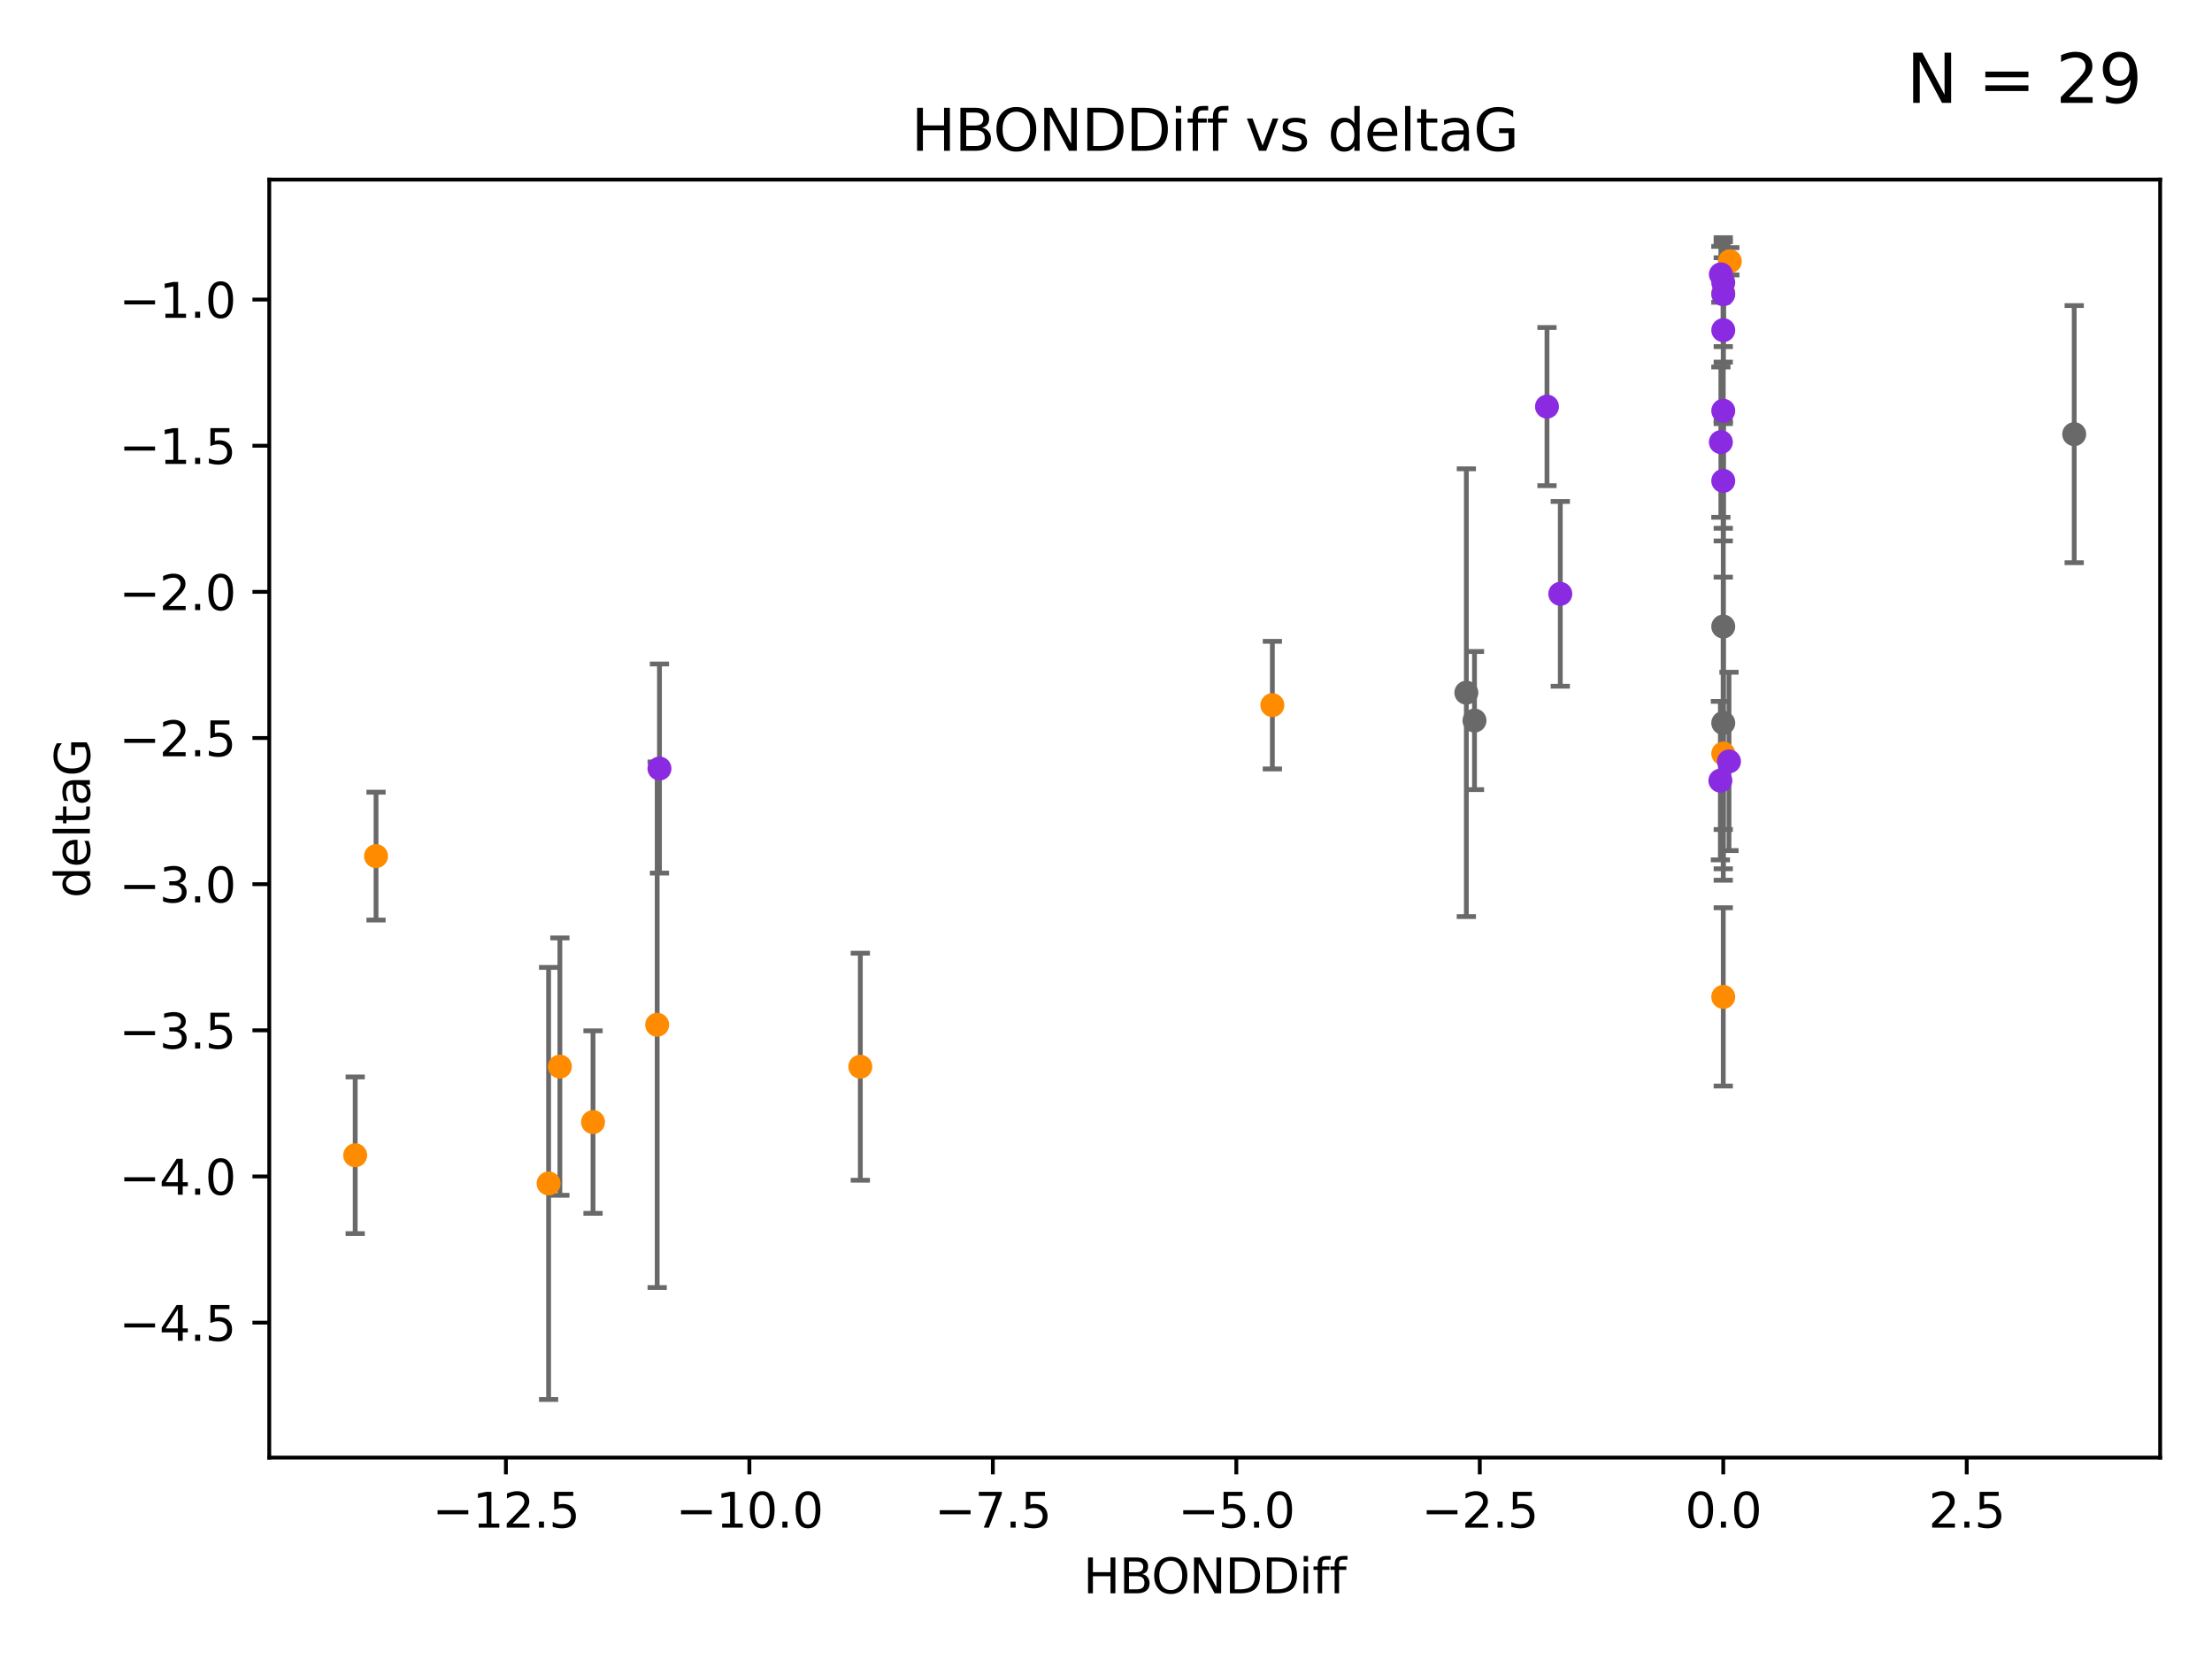 <?xml version="1.0" encoding="utf-8" standalone="no"?>
<!DOCTYPE svg PUBLIC "-//W3C//DTD SVG 1.1//EN"
  "http://www.w3.org/Graphics/SVG/1.1/DTD/svg11.dtd">
<svg xmlns:xlink="http://www.w3.org/1999/xlink" width="460.8pt" height="345.6pt" viewBox="0 0 460.8 345.6" xmlns="http://www.w3.org/2000/svg" version="1.1">
 <defs>
  <style type="text/css">*{stroke-linejoin: round; stroke-linecap: butt}</style>
 </defs>
 <g id="figure_1">
  <g id="patch_1">
   <path d="M 0 345.6 
L 460.8 345.6 
L 460.8 0 
L 0 0 
z
" style="fill: #ffffff"/>
  </g>
  <g id="axes_1">
   <g id="patch_2">
    <path d="M 56.09 303.64 
L 450 303.64 
L 450 37.411 
L 56.09 37.411 
z
" style="fill: #ffffff"/>
   </g>
   <g id="PathCollection_1">
    <defs>
     <path id="mc22280af8d" d="M 0 1.118 
C 0.297 1.118 0.581 1 0.791 0.791 
C 1 0.581 1.118 0.297 1.118 0 
C 1.118 -0.297 1 -0.581 0.791 -0.791 
C 0.581 -1 0.297 -1.118 0 -1.118 
C -0.297 -1.118 -0.581 -1 -0.791 -0.791 
C -1 -0.581 -1.118 -0.297 -1.118 0 
C -1.118 0.297 -1 0.581 -0.791 0.791 
C -0.581 1 -0.297 1.118 0 1.118 
z
" style="stroke: #696969"/>
    </defs>
    <g clip-path="url(#p2574f830e5)">
     <use xlink:href="#mc22280af8d" x="307.165" y="150.107" style="fill: #696969; stroke: #696969"/>
     <use xlink:href="#mc22280af8d" x="305.467" y="144.297" style="fill: #696969; stroke: #696969"/>
     <use xlink:href="#mc22280af8d" x="432.095" y="90.441" style="fill: #696969; stroke: #696969"/>
     <use xlink:href="#mc22280af8d" x="358.986" y="150.608" style="fill: #696969; stroke: #696969"/>
     <use xlink:href="#mc22280af8d" x="358.986" y="130.52" style="fill: #696969; stroke: #696969"/>
    </g>
   </g>
   <g id="PathCollection_2">
    <defs>
     <path id="m7cd19d2a3b" d="M 0 1.118 
C 0.297 1.118 0.581 1 0.791 0.791 
C 1 0.581 1.118 0.297 1.118 0 
C 1.118 -0.297 1 -0.581 0.791 -0.791 
C 0.581 -1 0.297 -1.118 0 -1.118 
C -0.297 -1.118 -0.581 -1 -0.791 -0.791 
C -1 -0.581 -1.118 -0.297 -1.118 0 
C -1.118 0.297 -1 0.581 -0.791 0.791 
C -0.581 1 -0.297 1.118 0 1.118 
z
" style="stroke: #ff8c00"/>
    </defs>
    <g clip-path="url(#p2574f830e5)">
     <use xlink:href="#m7cd19d2a3b" x="116.632" y="222.193" style="fill: #ff8c00; stroke: #ff8c00"/>
     <use xlink:href="#m7cd19d2a3b" x="114.284" y="246.535" style="fill: #ff8c00; stroke: #ff8c00"/>
     <use xlink:href="#m7cd19d2a3b" x="123.538" y="233.751" style="fill: #ff8c00; stroke: #ff8c00"/>
     <use xlink:href="#m7cd19d2a3b" x="179.221" y="222.216" style="fill: #ff8c00; stroke: #ff8c00"/>
     <use xlink:href="#m7cd19d2a3b" x="73.995" y="240.664" style="fill: #ff8c00; stroke: #ff8c00"/>
     <use xlink:href="#m7cd19d2a3b" x="78.335" y="178.348" style="fill: #ff8c00; stroke: #ff8c00"/>
     <use xlink:href="#m7cd19d2a3b" x="265.058" y="146.893" style="fill: #ff8c00; stroke: #ff8c00"/>
     <use xlink:href="#m7cd19d2a3b" x="136.903" y="213.477" style="fill: #ff8c00; stroke: #ff8c00"/>
     <use xlink:href="#m7cd19d2a3b" x="358.986" y="156.979" style="fill: #ff8c00; stroke: #ff8c00"/>
     <use xlink:href="#m7cd19d2a3b" x="358.986" y="61.006" style="fill: #ff8c00; stroke: #ff8c00"/>
     <use xlink:href="#m7cd19d2a3b" x="360.356" y="54.433" style="fill: #ff8c00; stroke: #ff8c00"/>
     <use xlink:href="#m7cd19d2a3b" x="358.986" y="207.671" style="fill: #ff8c00; stroke: #ff8c00"/>
    </g>
   </g>
   <g id="PathCollection_3">
    <defs>
     <path id="m4958a8f454" d="M 0 1.118 
C 0.297 1.118 0.581 1 0.791 0.791 
C 1 0.581 1.118 0.297 1.118 0 
C 1.118 -0.297 1 -0.581 0.791 -0.791 
C 0.581 -1 0.297 -1.118 0 -1.118 
C -0.297 -1.118 -0.581 -1 -0.791 -0.791 
C -1 -0.581 -1.118 -0.297 -1.118 0 
C -1.118 0.297 -1 0.581 -0.791 0.791 
C -0.581 1 -0.297 1.118 0 1.118 
z
" style="stroke: #8a2be2"/>
    </defs>
    <g clip-path="url(#p2574f830e5)">
     <use xlink:href="#m4958a8f454" x="358.986" y="100.17" style="fill: #8a2be2; stroke: #8a2be2"/>
     <use xlink:href="#m4958a8f454" x="137.378" y="160.099" style="fill: #8a2be2; stroke: #8a2be2"/>
     <use xlink:href="#m4958a8f454" x="358.489" y="92.104" style="fill: #8a2be2; stroke: #8a2be2"/>
     <use xlink:href="#m4958a8f454" x="358.986" y="61.291" style="fill: #8a2be2; stroke: #8a2be2"/>
     <use xlink:href="#m4958a8f454" x="322.266" y="84.704" style="fill: #8a2be2; stroke: #8a2be2"/>
     <use xlink:href="#m4958a8f454" x="360.179" y="158.616" style="fill: #8a2be2; stroke: #8a2be2"/>
     <use xlink:href="#m4958a8f454" x="358.986" y="68.773" style="fill: #8a2be2; stroke: #8a2be2"/>
     <use xlink:href="#m4958a8f454" x="358.487" y="57.152" style="fill: #8a2be2; stroke: #8a2be2"/>
     <use xlink:href="#m4958a8f454" x="358.986" y="58.864" style="fill: #8a2be2; stroke: #8a2be2"/>
     <use xlink:href="#m4958a8f454" x="325.037" y="123.708" style="fill: #8a2be2; stroke: #8a2be2"/>
     <use xlink:href="#m4958a8f454" x="358.986" y="85.568" style="fill: #8a2be2; stroke: #8a2be2"/>
     <use xlink:href="#m4958a8f454" x="358.388" y="162.621" style="fill: #8a2be2; stroke: #8a2be2"/>
    </g>
   </g>
   <g id="matplotlib.axis_1">
    <g id="xtick_1">
     <g id="line2d_1">
      <defs>
       <path id="m82dc742a07" d="M 0 0 
L 0 3.5 
" style="stroke: #000000; stroke-width: 0.8"/>
      </defs>
      <g>
       <use xlink:href="#m82dc742a07" x="105.39" y="303.64" style="stroke: #000000; stroke-width: 0.8"/>
      </g>
     </g>
     <g id="text_1">
      <!-- −12.5 -->
      <g transform="translate(90.068 318.238)scale(0.1 -0.1)">
       <defs>
        <path id="DejaVuSans-2212" d="M 678 2272 
L 4684 2272 
L 4684 1741 
L 678 1741 
L 678 2272 
z
" transform="scale(0.016)"/>
        <path id="DejaVuSans-31" d="M 794 531 
L 1825 531 
L 1825 4091 
L 703 3866 
L 703 4441 
L 1819 4666 
L 2450 4666 
L 2450 531 
L 3481 531 
L 3481 0 
L 794 0 
L 794 531 
z
" transform="scale(0.016)"/>
        <path id="DejaVuSans-32" d="M 1228 531 
L 3431 531 
L 3431 0 
L 469 0 
L 469 531 
Q 828 903 1448 1529 
Q 2069 2156 2228 2338 
Q 2531 2678 2651 2914 
Q 2772 3150 2772 3378 
Q 2772 3750 2511 3984 
Q 2250 4219 1831 4219 
Q 1534 4219 1204 4116 
Q 875 4013 500 3803 
L 500 4441 
Q 881 4594 1212 4672 
Q 1544 4750 1819 4750 
Q 2544 4750 2975 4387 
Q 3406 4025 3406 3419 
Q 3406 3131 3298 2873 
Q 3191 2616 2906 2266 
Q 2828 2175 2409 1742 
Q 1991 1309 1228 531 
z
" transform="scale(0.016)"/>
        <path id="DejaVuSans-2e" d="M 684 794 
L 1344 794 
L 1344 0 
L 684 0 
L 684 794 
z
" transform="scale(0.016)"/>
        <path id="DejaVuSans-35" d="M 691 4666 
L 3169 4666 
L 3169 4134 
L 1269 4134 
L 1269 2991 
Q 1406 3038 1543 3061 
Q 1681 3084 1819 3084 
Q 2600 3084 3056 2656 
Q 3513 2228 3513 1497 
Q 3513 744 3044 326 
Q 2575 -91 1722 -91 
Q 1428 -91 1123 -41 
Q 819 9 494 109 
L 494 744 
Q 775 591 1075 516 
Q 1375 441 1709 441 
Q 2250 441 2565 725 
Q 2881 1009 2881 1497 
Q 2881 1984 2565 2268 
Q 2250 2553 1709 2553 
Q 1456 2553 1204 2497 
Q 953 2441 691 2322 
L 691 4666 
z
" transform="scale(0.016)"/>
       </defs>
       <use xlink:href="#DejaVuSans-2212"/>
       <use xlink:href="#DejaVuSans-31" x="83.789"/>
       <use xlink:href="#DejaVuSans-32" x="147.412"/>
       <use xlink:href="#DejaVuSans-2e" x="211.035"/>
       <use xlink:href="#DejaVuSans-35" x="242.822"/>
      </g>
     </g>
    </g>
    <g id="xtick_2">
     <g id="line2d_2">
      <g>
       <use xlink:href="#m82dc742a07" x="156.109" y="303.64" style="stroke: #000000; stroke-width: 0.8"/>
      </g>
     </g>
     <g id="text_2">
      <!-- −10.0 -->
      <g transform="translate(140.787 318.238)scale(0.1 -0.1)">
       <defs>
        <path id="DejaVuSans-30" d="M 2034 4250 
Q 1547 4250 1301 3770 
Q 1056 3291 1056 2328 
Q 1056 1369 1301 889 
Q 1547 409 2034 409 
Q 2525 409 2770 889 
Q 3016 1369 3016 2328 
Q 3016 3291 2770 3770 
Q 2525 4250 2034 4250 
z
M 2034 4750 
Q 2819 4750 3233 4129 
Q 3647 3509 3647 2328 
Q 3647 1150 3233 529 
Q 2819 -91 2034 -91 
Q 1250 -91 836 529 
Q 422 1150 422 2328 
Q 422 3509 836 4129 
Q 1250 4750 2034 4750 
z
" transform="scale(0.016)"/>
       </defs>
       <use xlink:href="#DejaVuSans-2212"/>
       <use xlink:href="#DejaVuSans-31" x="83.789"/>
       <use xlink:href="#DejaVuSans-30" x="147.412"/>
       <use xlink:href="#DejaVuSans-2e" x="211.035"/>
       <use xlink:href="#DejaVuSans-30" x="242.822"/>
      </g>
     </g>
    </g>
    <g id="xtick_3">
     <g id="line2d_3">
      <g>
       <use xlink:href="#m82dc742a07" x="206.829" y="303.64" style="stroke: #000000; stroke-width: 0.8"/>
      </g>
     </g>
     <g id="text_3">
      <!-- −7.5 -->
      <g transform="translate(194.687 318.238)scale(0.1 -0.1)">
       <defs>
        <path id="DejaVuSans-37" d="M 525 4666 
L 3525 4666 
L 3525 4397 
L 1831 0 
L 1172 0 
L 2766 4134 
L 525 4134 
L 525 4666 
z
" transform="scale(0.016)"/>
       </defs>
       <use xlink:href="#DejaVuSans-2212"/>
       <use xlink:href="#DejaVuSans-37" x="83.789"/>
       <use xlink:href="#DejaVuSans-2e" x="147.412"/>
       <use xlink:href="#DejaVuSans-35" x="179.199"/>
      </g>
     </g>
    </g>
    <g id="xtick_4">
     <g id="line2d_4">
      <g>
       <use xlink:href="#m82dc742a07" x="257.548" y="303.64" style="stroke: #000000; stroke-width: 0.8"/>
      </g>
     </g>
     <g id="text_4">
      <!-- −5.0 -->
      <g transform="translate(245.406 318.238)scale(0.1 -0.1)">
       <use xlink:href="#DejaVuSans-2212"/>
       <use xlink:href="#DejaVuSans-35" x="83.789"/>
       <use xlink:href="#DejaVuSans-2e" x="147.412"/>
       <use xlink:href="#DejaVuSans-30" x="179.199"/>
      </g>
     </g>
    </g>
    <g id="xtick_5">
     <g id="line2d_5">
      <g>
       <use xlink:href="#m82dc742a07" x="308.267" y="303.64" style="stroke: #000000; stroke-width: 0.8"/>
      </g>
     </g>
     <g id="text_5">
      <!-- −2.5 -->
      <g transform="translate(296.126 318.238)scale(0.1 -0.1)">
       <use xlink:href="#DejaVuSans-2212"/>
       <use xlink:href="#DejaVuSans-32" x="83.789"/>
       <use xlink:href="#DejaVuSans-2e" x="147.412"/>
       <use xlink:href="#DejaVuSans-35" x="179.199"/>
      </g>
     </g>
    </g>
    <g id="xtick_6">
     <g id="line2d_6">
      <g>
       <use xlink:href="#m82dc742a07" x="358.986" y="303.64" style="stroke: #000000; stroke-width: 0.8"/>
      </g>
     </g>
     <g id="text_6">
      <!-- 0.0 -->
      <g transform="translate(351.035 318.238)scale(0.1 -0.1)">
       <use xlink:href="#DejaVuSans-30"/>
       <use xlink:href="#DejaVuSans-2e" x="63.623"/>
       <use xlink:href="#DejaVuSans-30" x="95.41"/>
      </g>
     </g>
    </g>
    <g id="xtick_7">
     <g id="line2d_7">
      <g>
       <use xlink:href="#m82dc742a07" x="409.706" y="303.64" style="stroke: #000000; stroke-width: 0.8"/>
      </g>
     </g>
     <g id="text_7">
      <!-- 2.5 -->
      <g transform="translate(401.754 318.238)scale(0.1 -0.1)">
       <use xlink:href="#DejaVuSans-32"/>
       <use xlink:href="#DejaVuSans-2e" x="63.623"/>
       <use xlink:href="#DejaVuSans-35" x="95.41"/>
      </g>
     </g>
    </g>
    <g id="text_8">
     <!-- HBONDDiff -->
     <g transform="translate(225.656 331.917)scale(0.1 -0.1)">
      <defs>
       <path id="DejaVuSans-48" d="M 628 4666 
L 1259 4666 
L 1259 2753 
L 3553 2753 
L 3553 4666 
L 4184 4666 
L 4184 0 
L 3553 0 
L 3553 2222 
L 1259 2222 
L 1259 0 
L 628 0 
L 628 4666 
z
" transform="scale(0.016)"/>
       <path id="DejaVuSans-42" d="M 1259 2228 
L 1259 519 
L 2272 519 
Q 2781 519 3026 730 
Q 3272 941 3272 1375 
Q 3272 1813 3026 2020 
Q 2781 2228 2272 2228 
L 1259 2228 
z
M 1259 4147 
L 1259 2741 
L 2194 2741 
Q 2656 2741 2882 2914 
Q 3109 3088 3109 3444 
Q 3109 3797 2882 3972 
Q 2656 4147 2194 4147 
L 1259 4147 
z
M 628 4666 
L 2241 4666 
Q 2963 4666 3353 4366 
Q 3744 4066 3744 3513 
Q 3744 3084 3544 2831 
Q 3344 2578 2956 2516 
Q 3422 2416 3680 2098 
Q 3938 1781 3938 1306 
Q 3938 681 3513 340 
Q 3088 0 2303 0 
L 628 0 
L 628 4666 
z
" transform="scale(0.016)"/>
       <path id="DejaVuSans-4f" d="M 2522 4238 
Q 1834 4238 1429 3725 
Q 1025 3213 1025 2328 
Q 1025 1447 1429 934 
Q 1834 422 2522 422 
Q 3209 422 3611 934 
Q 4013 1447 4013 2328 
Q 4013 3213 3611 3725 
Q 3209 4238 2522 4238 
z
M 2522 4750 
Q 3503 4750 4090 4092 
Q 4678 3434 4678 2328 
Q 4678 1225 4090 567 
Q 3503 -91 2522 -91 
Q 1538 -91 948 565 
Q 359 1222 359 2328 
Q 359 3434 948 4092 
Q 1538 4750 2522 4750 
z
" transform="scale(0.016)"/>
       <path id="DejaVuSans-4e" d="M 628 4666 
L 1478 4666 
L 3547 763 
L 3547 4666 
L 4159 4666 
L 4159 0 
L 3309 0 
L 1241 3903 
L 1241 0 
L 628 0 
L 628 4666 
z
" transform="scale(0.016)"/>
       <path id="DejaVuSans-44" d="M 1259 4147 
L 1259 519 
L 2022 519 
Q 2988 519 3436 956 
Q 3884 1394 3884 2338 
Q 3884 3275 3436 3711 
Q 2988 4147 2022 4147 
L 1259 4147 
z
M 628 4666 
L 1925 4666 
Q 3281 4666 3915 4102 
Q 4550 3538 4550 2338 
Q 4550 1131 3912 565 
Q 3275 0 1925 0 
L 628 0 
L 628 4666 
z
" transform="scale(0.016)"/>
       <path id="DejaVuSans-69" d="M 603 3500 
L 1178 3500 
L 1178 0 
L 603 0 
L 603 3500 
z
M 603 4863 
L 1178 4863 
L 1178 4134 
L 603 4134 
L 603 4863 
z
" transform="scale(0.016)"/>
       <path id="DejaVuSans-66" d="M 2375 4863 
L 2375 4384 
L 1825 4384 
Q 1516 4384 1395 4259 
Q 1275 4134 1275 3809 
L 1275 3500 
L 2222 3500 
L 2222 3053 
L 1275 3053 
L 1275 0 
L 697 0 
L 697 3053 
L 147 3053 
L 147 3500 
L 697 3500 
L 697 3744 
Q 697 4328 969 4595 
Q 1241 4863 1831 4863 
L 2375 4863 
z
" transform="scale(0.016)"/>
      </defs>
      <use xlink:href="#DejaVuSans-48"/>
      <use xlink:href="#DejaVuSans-42" x="75.195"/>
      <use xlink:href="#DejaVuSans-4f" x="142.049"/>
      <use xlink:href="#DejaVuSans-4e" x="220.76"/>
      <use xlink:href="#DejaVuSans-44" x="295.564"/>
      <use xlink:href="#DejaVuSans-44" x="372.566"/>
      <use xlink:href="#DejaVuSans-69" x="449.568"/>
      <use xlink:href="#DejaVuSans-66" x="477.352"/>
      <use xlink:href="#DejaVuSans-66" x="512.557"/>
     </g>
    </g>
   </g>
   <g id="matplotlib.axis_2">
    <g id="ytick_1">
     <g id="line2d_8">
      <defs>
       <path id="maaefd2e5a0" d="M 0 0 
L -3.5 0 
" style="stroke: #000000; stroke-width: 0.8"/>
      </defs>
      <g>
       <use xlink:href="#maaefd2e5a0" x="56.09" y="275.525" style="stroke: #000000; stroke-width: 0.8"/>
      </g>
     </g>
     <g id="text_9">
      <!-- −4.5 -->
      <g transform="translate(24.807 279.324)scale(0.1 -0.1)">
       <defs>
        <path id="DejaVuSans-34" d="M 2419 4116 
L 825 1625 
L 2419 1625 
L 2419 4116 
z
M 2253 4666 
L 3047 4666 
L 3047 1625 
L 3713 1625 
L 3713 1100 
L 3047 1100 
L 3047 0 
L 2419 0 
L 2419 1100 
L 313 1100 
L 313 1709 
L 2253 4666 
z
" transform="scale(0.016)"/>
       </defs>
       <use xlink:href="#DejaVuSans-2212"/>
       <use xlink:href="#DejaVuSans-34" x="83.789"/>
       <use xlink:href="#DejaVuSans-2e" x="147.412"/>
       <use xlink:href="#DejaVuSans-35" x="179.199"/>
      </g>
     </g>
    </g>
    <g id="ytick_2">
     <g id="line2d_9">
      <g>
       <use xlink:href="#maaefd2e5a0" x="56.09" y="245.079" style="stroke: #000000; stroke-width: 0.8"/>
      </g>
     </g>
     <g id="text_10">
      <!-- −4.0 -->
      <g transform="translate(24.807 248.879)scale(0.1 -0.1)">
       <use xlink:href="#DejaVuSans-2212"/>
       <use xlink:href="#DejaVuSans-34" x="83.789"/>
       <use xlink:href="#DejaVuSans-2e" x="147.412"/>
       <use xlink:href="#DejaVuSans-30" x="179.199"/>
      </g>
     </g>
    </g>
    <g id="ytick_3">
     <g id="line2d_10">
      <g>
       <use xlink:href="#maaefd2e5a0" x="56.09" y="214.634" style="stroke: #000000; stroke-width: 0.8"/>
      </g>
     </g>
     <g id="text_11">
      <!-- −3.5 -->
      <g transform="translate(24.807 218.433)scale(0.1 -0.1)">
       <defs>
        <path id="DejaVuSans-33" d="M 2597 2516 
Q 3050 2419 3304 2112 
Q 3559 1806 3559 1356 
Q 3559 666 3084 287 
Q 2609 -91 1734 -91 
Q 1441 -91 1130 -33 
Q 819 25 488 141 
L 488 750 
Q 750 597 1062 519 
Q 1375 441 1716 441 
Q 2309 441 2620 675 
Q 2931 909 2931 1356 
Q 2931 1769 2642 2001 
Q 2353 2234 1838 2234 
L 1294 2234 
L 1294 2753 
L 1863 2753 
Q 2328 2753 2575 2939 
Q 2822 3125 2822 3475 
Q 2822 3834 2567 4026 
Q 2313 4219 1838 4219 
Q 1578 4219 1281 4162 
Q 984 4106 628 3988 
L 628 4550 
Q 988 4650 1302 4700 
Q 1616 4750 1894 4750 
Q 2613 4750 3031 4423 
Q 3450 4097 3450 3541 
Q 3450 3153 3228 2886 
Q 3006 2619 2597 2516 
z
" transform="scale(0.016)"/>
       </defs>
       <use xlink:href="#DejaVuSans-2212"/>
       <use xlink:href="#DejaVuSans-33" x="83.789"/>
       <use xlink:href="#DejaVuSans-2e" x="147.412"/>
       <use xlink:href="#DejaVuSans-35" x="179.199"/>
      </g>
     </g>
    </g>
    <g id="ytick_4">
     <g id="line2d_11">
      <g>
       <use xlink:href="#maaefd2e5a0" x="56.09" y="184.188" style="stroke: #000000; stroke-width: 0.8"/>
      </g>
     </g>
     <g id="text_12">
      <!-- −3.0 -->
      <g transform="translate(24.807 187.987)scale(0.1 -0.1)">
       <use xlink:href="#DejaVuSans-2212"/>
       <use xlink:href="#DejaVuSans-33" x="83.789"/>
       <use xlink:href="#DejaVuSans-2e" x="147.412"/>
       <use xlink:href="#DejaVuSans-30" x="179.199"/>
      </g>
     </g>
    </g>
    <g id="ytick_5">
     <g id="line2d_12">
      <g>
       <use xlink:href="#maaefd2e5a0" x="56.09" y="153.742" style="stroke: #000000; stroke-width: 0.8"/>
      </g>
     </g>
     <g id="text_13">
      <!-- −2.5 -->
      <g transform="translate(24.807 157.541)scale(0.1 -0.1)">
       <use xlink:href="#DejaVuSans-2212"/>
       <use xlink:href="#DejaVuSans-32" x="83.789"/>
       <use xlink:href="#DejaVuSans-2e" x="147.412"/>
       <use xlink:href="#DejaVuSans-35" x="179.199"/>
      </g>
     </g>
    </g>
    <g id="ytick_6">
     <g id="line2d_13">
      <g>
       <use xlink:href="#maaefd2e5a0" x="56.09" y="123.296" style="stroke: #000000; stroke-width: 0.8"/>
      </g>
     </g>
     <g id="text_14">
      <!-- −2.0 -->
      <g transform="translate(24.807 127.096)scale(0.1 -0.1)">
       <use xlink:href="#DejaVuSans-2212"/>
       <use xlink:href="#DejaVuSans-32" x="83.789"/>
       <use xlink:href="#DejaVuSans-2e" x="147.412"/>
       <use xlink:href="#DejaVuSans-30" x="179.199"/>
      </g>
     </g>
    </g>
    <g id="ytick_7">
     <g id="line2d_14">
      <g>
       <use xlink:href="#maaefd2e5a0" x="56.09" y="92.851" style="stroke: #000000; stroke-width: 0.8"/>
      </g>
     </g>
     <g id="text_15">
      <!-- −1.5 -->
      <g transform="translate(24.807 96.65)scale(0.1 -0.1)">
       <use xlink:href="#DejaVuSans-2212"/>
       <use xlink:href="#DejaVuSans-31" x="83.789"/>
       <use xlink:href="#DejaVuSans-2e" x="147.412"/>
       <use xlink:href="#DejaVuSans-35" x="179.199"/>
      </g>
     </g>
    </g>
    <g id="ytick_8">
     <g id="line2d_15">
      <g>
       <use xlink:href="#maaefd2e5a0" x="56.09" y="62.405" style="stroke: #000000; stroke-width: 0.8"/>
      </g>
     </g>
     <g id="text_16">
      <!-- −1.0 -->
      <g transform="translate(24.807 66.204)scale(0.1 -0.1)">
       <use xlink:href="#DejaVuSans-2212"/>
       <use xlink:href="#DejaVuSans-31" x="83.789"/>
       <use xlink:href="#DejaVuSans-2e" x="147.412"/>
       <use xlink:href="#DejaVuSans-30" x="179.199"/>
      </g>
     </g>
    </g>
    <g id="text_17">
     <!-- deltaG -->
     <g transform="translate(18.727 187.064)rotate(-90)scale(0.1 -0.1)">
      <defs>
       <path id="DejaVuSans-64" d="M 2906 2969 
L 2906 4863 
L 3481 4863 
L 3481 0 
L 2906 0 
L 2906 525 
Q 2725 213 2448 61 
Q 2172 -91 1784 -91 
Q 1150 -91 751 415 
Q 353 922 353 1747 
Q 353 2572 751 3078 
Q 1150 3584 1784 3584 
Q 2172 3584 2448 3432 
Q 2725 3281 2906 2969 
z
M 947 1747 
Q 947 1113 1208 752 
Q 1469 391 1925 391 
Q 2381 391 2643 752 
Q 2906 1113 2906 1747 
Q 2906 2381 2643 2742 
Q 2381 3103 1925 3103 
Q 1469 3103 1208 2742 
Q 947 2381 947 1747 
z
" transform="scale(0.016)"/>
       <path id="DejaVuSans-65" d="M 3597 1894 
L 3597 1613 
L 953 1613 
Q 991 1019 1311 708 
Q 1631 397 2203 397 
Q 2534 397 2845 478 
Q 3156 559 3463 722 
L 3463 178 
Q 3153 47 2828 -22 
Q 2503 -91 2169 -91 
Q 1331 -91 842 396 
Q 353 884 353 1716 
Q 353 2575 817 3079 
Q 1281 3584 2069 3584 
Q 2775 3584 3186 3129 
Q 3597 2675 3597 1894 
z
M 3022 2063 
Q 3016 2534 2758 2815 
Q 2500 3097 2075 3097 
Q 1594 3097 1305 2825 
Q 1016 2553 972 2059 
L 3022 2063 
z
" transform="scale(0.016)"/>
       <path id="DejaVuSans-6c" d="M 603 4863 
L 1178 4863 
L 1178 0 
L 603 0 
L 603 4863 
z
" transform="scale(0.016)"/>
       <path id="DejaVuSans-74" d="M 1172 4494 
L 1172 3500 
L 2356 3500 
L 2356 3053 
L 1172 3053 
L 1172 1153 
Q 1172 725 1289 603 
Q 1406 481 1766 481 
L 2356 481 
L 2356 0 
L 1766 0 
Q 1100 0 847 248 
Q 594 497 594 1153 
L 594 3053 
L 172 3053 
L 172 3500 
L 594 3500 
L 594 4494 
L 1172 4494 
z
" transform="scale(0.016)"/>
       <path id="DejaVuSans-61" d="M 2194 1759 
Q 1497 1759 1228 1600 
Q 959 1441 959 1056 
Q 959 750 1161 570 
Q 1363 391 1709 391 
Q 2188 391 2477 730 
Q 2766 1069 2766 1631 
L 2766 1759 
L 2194 1759 
z
M 3341 1997 
L 3341 0 
L 2766 0 
L 2766 531 
Q 2569 213 2275 61 
Q 1981 -91 1556 -91 
Q 1019 -91 701 211 
Q 384 513 384 1019 
Q 384 1609 779 1909 
Q 1175 2209 1959 2209 
L 2766 2209 
L 2766 2266 
Q 2766 2663 2505 2880 
Q 2244 3097 1772 3097 
Q 1472 3097 1187 3025 
Q 903 2953 641 2809 
L 641 3341 
Q 956 3463 1253 3523 
Q 1550 3584 1831 3584 
Q 2591 3584 2966 3190 
Q 3341 2797 3341 1997 
z
" transform="scale(0.016)"/>
       <path id="DejaVuSans-47" d="M 3809 666 
L 3809 1919 
L 2778 1919 
L 2778 2438 
L 4434 2438 
L 4434 434 
Q 4069 175 3628 42 
Q 3188 -91 2688 -91 
Q 1594 -91 976 548 
Q 359 1188 359 2328 
Q 359 3472 976 4111 
Q 1594 4750 2688 4750 
Q 3144 4750 3555 4637 
Q 3966 4525 4313 4306 
L 4313 3634 
Q 3963 3931 3569 4081 
Q 3175 4231 2741 4231 
Q 1884 4231 1454 3753 
Q 1025 3275 1025 2328 
Q 1025 1384 1454 906 
Q 1884 428 2741 428 
Q 3075 428 3337 486 
Q 3600 544 3809 666 
z
" transform="scale(0.016)"/>
      </defs>
      <use xlink:href="#DejaVuSans-64"/>
      <use xlink:href="#DejaVuSans-65" x="63.477"/>
      <use xlink:href="#DejaVuSans-6c" x="125"/>
      <use xlink:href="#DejaVuSans-74" x="152.783"/>
      <use xlink:href="#DejaVuSans-61" x="191.992"/>
      <use xlink:href="#DejaVuSans-47" x="253.271"/>
     </g>
    </g>
   </g>
   <g id="LineCollection_1">
    <path d="M 307.165 164.491 
L 307.165 135.722 
" clip-path="url(#p2574f830e5)" style="fill: none; stroke: #696969"/>
    <path d="M 305.467 190.935 
L 305.467 97.658 
" clip-path="url(#p2574f830e5)" style="fill: none; stroke: #696969"/>
    <path d="M 432.095 117.223 
L 432.095 63.658 
" clip-path="url(#p2574f830e5)" style="fill: none; stroke: #696969"/>
    <path d="M 358.986 180.981 
L 358.986 120.235 
" clip-path="url(#p2574f830e5)" style="fill: none; stroke: #696969"/>
    <path d="M 358.986 172.803 
L 358.986 88.238 
" clip-path="url(#p2574f830e5)" style="fill: none; stroke: #696969"/>
   </g>
   <g id="line2d_16">
    <defs>
     <path id="m623eb68c94" d="M 2 0 
L -2 -0 
" style="stroke: #696969"/>
    </defs>
    <g clip-path="url(#p2574f830e5)">
     <use xlink:href="#m623eb68c94" x="307.165" y="164.491" style="fill: #696969; stroke: #696969"/>
     <use xlink:href="#m623eb68c94" x="305.467" y="190.935" style="fill: #696969; stroke: #696969"/>
     <use xlink:href="#m623eb68c94" x="432.095" y="117.223" style="fill: #696969; stroke: #696969"/>
     <use xlink:href="#m623eb68c94" x="358.986" y="180.981" style="fill: #696969; stroke: #696969"/>
     <use xlink:href="#m623eb68c94" x="358.986" y="172.803" style="fill: #696969; stroke: #696969"/>
    </g>
   </g>
   <g id="line2d_17">
    <g clip-path="url(#p2574f830e5)">
     <use xlink:href="#m623eb68c94" x="307.165" y="135.722" style="fill: #696969; stroke: #696969"/>
     <use xlink:href="#m623eb68c94" x="305.467" y="97.658" style="fill: #696969; stroke: #696969"/>
     <use xlink:href="#m623eb68c94" x="432.095" y="63.658" style="fill: #696969; stroke: #696969"/>
     <use xlink:href="#m623eb68c94" x="358.986" y="120.235" style="fill: #696969; stroke: #696969"/>
     <use xlink:href="#m623eb68c94" x="358.986" y="88.238" style="fill: #696969; stroke: #696969"/>
    </g>
   </g>
   <g id="LineCollection_2">
    <path d="M 116.632 249.001 
L 116.632 195.385 
" clip-path="url(#p2574f830e5)" style="fill: none; stroke: #696969"/>
    <path d="M 114.284 291.539 
L 114.284 201.532 
" clip-path="url(#p2574f830e5)" style="fill: none; stroke: #696969"/>
    <path d="M 123.538 252.762 
L 123.538 214.739 
" clip-path="url(#p2574f830e5)" style="fill: none; stroke: #696969"/>
    <path d="M 179.221 245.862 
L 179.221 198.569 
" clip-path="url(#p2574f830e5)" style="fill: none; stroke: #696969"/>
    <path d="M 73.995 256.983 
L 73.995 224.345 
" clip-path="url(#p2574f830e5)" style="fill: none; stroke: #696969"/>
    <path d="M 78.335 191.666 
L 78.335 165.03 
" clip-path="url(#p2574f830e5)" style="fill: none; stroke: #696969"/>
    <path d="M 265.058 160.187 
L 265.058 133.6 
" clip-path="url(#p2574f830e5)" style="fill: none; stroke: #696969"/>
    <path d="M 136.903 268.224 
L 136.903 158.731 
" clip-path="url(#p2574f830e5)" style="fill: none; stroke: #696969"/>
    <path d="M 358.986 183.369 
L 358.986 130.59 
" clip-path="url(#p2574f830e5)" style="fill: none; stroke: #696969"/>
    <path d="M 358.986 68.317 
L 358.986 53.695 
" clip-path="url(#p2574f830e5)" style="fill: none; stroke: #696969"/>
    <path d="M 360.356 57.277 
L 360.356 51.589 
" clip-path="url(#p2574f830e5)" style="fill: none; stroke: #696969"/>
    <path d="M 358.986 226.241 
L 358.986 189.101 
" clip-path="url(#p2574f830e5)" style="fill: none; stroke: #696969"/>
   </g>
   <g id="line2d_18">
    <g clip-path="url(#p2574f830e5)">
     <use xlink:href="#m623eb68c94" x="116.632" y="249.001" style="fill: #696969; stroke: #696969"/>
     <use xlink:href="#m623eb68c94" x="114.284" y="291.539" style="fill: #696969; stroke: #696969"/>
     <use xlink:href="#m623eb68c94" x="123.538" y="252.762" style="fill: #696969; stroke: #696969"/>
     <use xlink:href="#m623eb68c94" x="179.221" y="245.862" style="fill: #696969; stroke: #696969"/>
     <use xlink:href="#m623eb68c94" x="73.995" y="256.983" style="fill: #696969; stroke: #696969"/>
     <use xlink:href="#m623eb68c94" x="78.335" y="191.666" style="fill: #696969; stroke: #696969"/>
     <use xlink:href="#m623eb68c94" x="265.058" y="160.187" style="fill: #696969; stroke: #696969"/>
     <use xlink:href="#m623eb68c94" x="136.903" y="268.224" style="fill: #696969; stroke: #696969"/>
     <use xlink:href="#m623eb68c94" x="358.986" y="183.369" style="fill: #696969; stroke: #696969"/>
     <use xlink:href="#m623eb68c94" x="358.986" y="68.317" style="fill: #696969; stroke: #696969"/>
     <use xlink:href="#m623eb68c94" x="360.356" y="57.277" style="fill: #696969; stroke: #696969"/>
     <use xlink:href="#m623eb68c94" x="358.986" y="226.241" style="fill: #696969; stroke: #696969"/>
    </g>
   </g>
   <g id="line2d_19">
    <g clip-path="url(#p2574f830e5)">
     <use xlink:href="#m623eb68c94" x="116.632" y="195.385" style="fill: #696969; stroke: #696969"/>
     <use xlink:href="#m623eb68c94" x="114.284" y="201.532" style="fill: #696969; stroke: #696969"/>
     <use xlink:href="#m623eb68c94" x="123.538" y="214.739" style="fill: #696969; stroke: #696969"/>
     <use xlink:href="#m623eb68c94" x="179.221" y="198.569" style="fill: #696969; stroke: #696969"/>
     <use xlink:href="#m623eb68c94" x="73.995" y="224.345" style="fill: #696969; stroke: #696969"/>
     <use xlink:href="#m623eb68c94" x="78.335" y="165.03" style="fill: #696969; stroke: #696969"/>
     <use xlink:href="#m623eb68c94" x="265.058" y="133.6" style="fill: #696969; stroke: #696969"/>
     <use xlink:href="#m623eb68c94" x="136.903" y="158.731" style="fill: #696969; stroke: #696969"/>
     <use xlink:href="#m623eb68c94" x="358.986" y="130.59" style="fill: #696969; stroke: #696969"/>
     <use xlink:href="#m623eb68c94" x="358.986" y="53.695" style="fill: #696969; stroke: #696969"/>
     <use xlink:href="#m623eb68c94" x="360.356" y="51.589" style="fill: #696969; stroke: #696969"/>
     <use xlink:href="#m623eb68c94" x="358.986" y="189.101" style="fill: #696969; stroke: #696969"/>
    </g>
   </g>
   <g id="LineCollection_3">
    <path d="M 358.986 112.691 
L 358.986 87.649 
" clip-path="url(#p2574f830e5)" style="fill: none; stroke: #696969"/>
    <path d="M 137.378 181.88 
L 137.378 138.319 
" clip-path="url(#p2574f830e5)" style="fill: none; stroke: #696969"/>
    <path d="M 358.489 107.759 
L 358.489 76.449 
" clip-path="url(#p2574f830e5)" style="fill: none; stroke: #696969"/>
    <path d="M 358.986 72.205 
L 358.986 50.378 
" clip-path="url(#p2574f830e5)" style="fill: none; stroke: #696969"/>
    <path d="M 322.266 101.177 
L 322.266 68.23 
" clip-path="url(#p2574f830e5)" style="fill: none; stroke: #696969"/>
    <path d="M 360.179 177.194 
L 360.179 140.037 
" clip-path="url(#p2574f830e5)" style="fill: none; stroke: #696969"/>
    <path d="M 358.986 75.435 
L 358.986 62.111 
" clip-path="url(#p2574f830e5)" style="fill: none; stroke: #696969"/>
    <path d="M 358.487 62.973 
L 358.487 51.331 
" clip-path="url(#p2574f830e5)" style="fill: none; stroke: #696969"/>
    <path d="M 358.986 68.215 
L 358.986 49.513 
" clip-path="url(#p2574f830e5)" style="fill: none; stroke: #696969"/>
    <path d="M 325.037 142.95 
L 325.037 104.466 
" clip-path="url(#p2574f830e5)" style="fill: none; stroke: #696969"/>
    <path d="M 358.986 110.049 
L 358.986 61.087 
" clip-path="url(#p2574f830e5)" style="fill: none; stroke: #696969"/>
    <path d="M 358.388 179.132 
L 358.388 146.109 
" clip-path="url(#p2574f830e5)" style="fill: none; stroke: #696969"/>
   </g>
   <g id="line2d_20">
    <g clip-path="url(#p2574f830e5)">
     <use xlink:href="#m623eb68c94" x="358.986" y="112.691" style="fill: #696969; stroke: #696969"/>
     <use xlink:href="#m623eb68c94" x="137.378" y="181.88" style="fill: #696969; stroke: #696969"/>
     <use xlink:href="#m623eb68c94" x="358.489" y="107.759" style="fill: #696969; stroke: #696969"/>
     <use xlink:href="#m623eb68c94" x="358.986" y="72.205" style="fill: #696969; stroke: #696969"/>
     <use xlink:href="#m623eb68c94" x="322.266" y="101.177" style="fill: #696969; stroke: #696969"/>
     <use xlink:href="#m623eb68c94" x="360.179" y="177.194" style="fill: #696969; stroke: #696969"/>
     <use xlink:href="#m623eb68c94" x="358.986" y="75.435" style="fill: #696969; stroke: #696969"/>
     <use xlink:href="#m623eb68c94" x="358.487" y="62.973" style="fill: #696969; stroke: #696969"/>
     <use xlink:href="#m623eb68c94" x="358.986" y="68.215" style="fill: #696969; stroke: #696969"/>
     <use xlink:href="#m623eb68c94" x="325.037" y="142.95" style="fill: #696969; stroke: #696969"/>
     <use xlink:href="#m623eb68c94" x="358.986" y="110.049" style="fill: #696969; stroke: #696969"/>
     <use xlink:href="#m623eb68c94" x="358.388" y="179.132" style="fill: #696969; stroke: #696969"/>
    </g>
   </g>
   <g id="line2d_21">
    <g clip-path="url(#p2574f830e5)">
     <use xlink:href="#m623eb68c94" x="358.986" y="87.649" style="fill: #696969; stroke: #696969"/>
     <use xlink:href="#m623eb68c94" x="137.378" y="138.319" style="fill: #696969; stroke: #696969"/>
     <use xlink:href="#m623eb68c94" x="358.489" y="76.449" style="fill: #696969; stroke: #696969"/>
     <use xlink:href="#m623eb68c94" x="358.986" y="50.378" style="fill: #696969; stroke: #696969"/>
     <use xlink:href="#m623eb68c94" x="322.266" y="68.23" style="fill: #696969; stroke: #696969"/>
     <use xlink:href="#m623eb68c94" x="360.179" y="140.037" style="fill: #696969; stroke: #696969"/>
     <use xlink:href="#m623eb68c94" x="358.986" y="62.111" style="fill: #696969; stroke: #696969"/>
     <use xlink:href="#m623eb68c94" x="358.487" y="51.331" style="fill: #696969; stroke: #696969"/>
     <use xlink:href="#m623eb68c94" x="358.986" y="49.513" style="fill: #696969; stroke: #696969"/>
     <use xlink:href="#m623eb68c94" x="325.037" y="104.466" style="fill: #696969; stroke: #696969"/>
     <use xlink:href="#m623eb68c94" x="358.986" y="61.087" style="fill: #696969; stroke: #696969"/>
     <use xlink:href="#m623eb68c94" x="358.388" y="146.109" style="fill: #696969; stroke: #696969"/>
    </g>
   </g>
   <g id="line2d_22">
    <defs>
     <path id="m1764f0c6f8" d="M 0 2 
C 0.53 2 1.039 1.789 1.414 1.414 
C 1.789 1.039 2 0.53 2 0 
C 2 -0.53 1.789 -1.039 1.414 -1.414 
C 1.039 -1.789 0.53 -2 0 -2 
C -0.53 -2 -1.039 -1.789 -1.414 -1.414 
C -1.789 -1.039 -2 -0.53 -2 0 
C -2 0.53 -1.789 1.039 -1.414 1.414 
C -1.039 1.789 -0.53 2 0 2 
z
" style="stroke: #696969"/>
    </defs>
    <g clip-path="url(#p2574f830e5)">
     <use xlink:href="#m1764f0c6f8" x="307.165" y="150.107" style="fill: #696969; stroke: #696969"/>
     <use xlink:href="#m1764f0c6f8" x="305.467" y="144.297" style="fill: #696969; stroke: #696969"/>
     <use xlink:href="#m1764f0c6f8" x="432.095" y="90.441" style="fill: #696969; stroke: #696969"/>
     <use xlink:href="#m1764f0c6f8" x="358.986" y="150.608" style="fill: #696969; stroke: #696969"/>
     <use xlink:href="#m1764f0c6f8" x="358.986" y="130.52" style="fill: #696969; stroke: #696969"/>
    </g>
   </g>
   <g id="line2d_23">
    <defs>
     <path id="m4a76748c88" d="M 0 2 
C 0.53 2 1.039 1.789 1.414 1.414 
C 1.789 1.039 2 0.53 2 0 
C 2 -0.53 1.789 -1.039 1.414 -1.414 
C 1.039 -1.789 0.53 -2 0 -2 
C -0.53 -2 -1.039 -1.789 -1.414 -1.414 
C -1.789 -1.039 -2 -0.53 -2 0 
C -2 0.53 -1.789 1.039 -1.414 1.414 
C -1.039 1.789 -0.53 2 0 2 
z
" style="stroke: #ff8c00"/>
    </defs>
    <g clip-path="url(#p2574f830e5)">
     <use xlink:href="#m4a76748c88" x="116.632" y="222.193" style="fill: #ff8c00; stroke: #ff8c00"/>
     <use xlink:href="#m4a76748c88" x="114.284" y="246.535" style="fill: #ff8c00; stroke: #ff8c00"/>
     <use xlink:href="#m4a76748c88" x="123.538" y="233.751" style="fill: #ff8c00; stroke: #ff8c00"/>
     <use xlink:href="#m4a76748c88" x="179.221" y="222.216" style="fill: #ff8c00; stroke: #ff8c00"/>
     <use xlink:href="#m4a76748c88" x="73.995" y="240.664" style="fill: #ff8c00; stroke: #ff8c00"/>
     <use xlink:href="#m4a76748c88" x="78.335" y="178.348" style="fill: #ff8c00; stroke: #ff8c00"/>
     <use xlink:href="#m4a76748c88" x="265.058" y="146.893" style="fill: #ff8c00; stroke: #ff8c00"/>
     <use xlink:href="#m4a76748c88" x="136.903" y="213.477" style="fill: #ff8c00; stroke: #ff8c00"/>
     <use xlink:href="#m4a76748c88" x="358.986" y="156.979" style="fill: #ff8c00; stroke: #ff8c00"/>
     <use xlink:href="#m4a76748c88" x="358.986" y="61.006" style="fill: #ff8c00; stroke: #ff8c00"/>
     <use xlink:href="#m4a76748c88" x="360.356" y="54.433" style="fill: #ff8c00; stroke: #ff8c00"/>
     <use xlink:href="#m4a76748c88" x="358.986" y="207.671" style="fill: #ff8c00; stroke: #ff8c00"/>
    </g>
   </g>
   <g id="line2d_24">
    <defs>
     <path id="mebdd10aef7" d="M 0 2 
C 0.53 2 1.039 1.789 1.414 1.414 
C 1.789 1.039 2 0.53 2 0 
C 2 -0.53 1.789 -1.039 1.414 -1.414 
C 1.039 -1.789 0.53 -2 0 -2 
C -0.53 -2 -1.039 -1.789 -1.414 -1.414 
C -1.789 -1.039 -2 -0.53 -2 0 
C -2 0.53 -1.789 1.039 -1.414 1.414 
C -1.039 1.789 -0.53 2 0 2 
z
" style="stroke: #8a2be2"/>
    </defs>
    <g clip-path="url(#p2574f830e5)">
     <use xlink:href="#mebdd10aef7" x="358.986" y="100.17" style="fill: #8a2be2; stroke: #8a2be2"/>
     <use xlink:href="#mebdd10aef7" x="137.378" y="160.099" style="fill: #8a2be2; stroke: #8a2be2"/>
     <use xlink:href="#mebdd10aef7" x="358.489" y="92.104" style="fill: #8a2be2; stroke: #8a2be2"/>
     <use xlink:href="#mebdd10aef7" x="358.986" y="61.291" style="fill: #8a2be2; stroke: #8a2be2"/>
     <use xlink:href="#mebdd10aef7" x="322.266" y="84.704" style="fill: #8a2be2; stroke: #8a2be2"/>
     <use xlink:href="#mebdd10aef7" x="360.179" y="158.616" style="fill: #8a2be2; stroke: #8a2be2"/>
     <use xlink:href="#mebdd10aef7" x="358.986" y="68.773" style="fill: #8a2be2; stroke: #8a2be2"/>
     <use xlink:href="#mebdd10aef7" x="358.487" y="57.152" style="fill: #8a2be2; stroke: #8a2be2"/>
     <use xlink:href="#mebdd10aef7" x="358.986" y="58.864" style="fill: #8a2be2; stroke: #8a2be2"/>
     <use xlink:href="#mebdd10aef7" x="325.037" y="123.708" style="fill: #8a2be2; stroke: #8a2be2"/>
     <use xlink:href="#mebdd10aef7" x="358.986" y="85.568" style="fill: #8a2be2; stroke: #8a2be2"/>
     <use xlink:href="#mebdd10aef7" x="358.388" y="162.621" style="fill: #8a2be2; stroke: #8a2be2"/>
    </g>
   </g>
   <g id="patch_3">
    <path d="M 56.09 303.64 
L 56.09 37.411 
" style="fill: none; stroke: #000000; stroke-width: 0.8; stroke-linejoin: miter; stroke-linecap: square"/>
   </g>
   <g id="patch_4">
    <path d="M 450 303.64 
L 450 37.411 
" style="fill: none; stroke: #000000; stroke-width: 0.8; stroke-linejoin: miter; stroke-linecap: square"/>
   </g>
   <g id="patch_5">
    <path d="M 56.09 303.64 
L 450 303.64 
" style="fill: none; stroke: #000000; stroke-width: 0.8; stroke-linejoin: miter; stroke-linecap: square"/>
   </g>
   <g id="patch_6">
    <path d="M 56.09 37.411 
L 450 37.411 
" style="fill: none; stroke: #000000; stroke-width: 0.8; stroke-linejoin: miter; stroke-linecap: square"/>
   </g>
   <g id="text_18">
    <!-- N = 29 -->
    <g transform="translate(397.142 21.426)scale(0.14 -0.14)">
     <defs>
      <path id="DejaVuSans-20" transform="scale(0.016)"/>
      <path id="DejaVuSans-3d" d="M 678 2906 
L 4684 2906 
L 4684 2381 
L 678 2381 
L 678 2906 
z
M 678 1631 
L 4684 1631 
L 4684 1100 
L 678 1100 
L 678 1631 
z
" transform="scale(0.016)"/>
      <path id="DejaVuSans-39" d="M 703 97 
L 703 672 
Q 941 559 1184 500 
Q 1428 441 1663 441 
Q 2288 441 2617 861 
Q 2947 1281 2994 2138 
Q 2813 1869 2534 1725 
Q 2256 1581 1919 1581 
Q 1219 1581 811 2004 
Q 403 2428 403 3163 
Q 403 3881 828 4315 
Q 1253 4750 1959 4750 
Q 2769 4750 3195 4129 
Q 3622 3509 3622 2328 
Q 3622 1225 3098 567 
Q 2575 -91 1691 -91 
Q 1453 -91 1209 -44 
Q 966 3 703 97 
z
M 1959 2075 
Q 2384 2075 2632 2365 
Q 2881 2656 2881 3163 
Q 2881 3666 2632 3958 
Q 2384 4250 1959 4250 
Q 1534 4250 1286 3958 
Q 1038 3666 1038 3163 
Q 1038 2656 1286 2365 
Q 1534 2075 1959 2075 
z
" transform="scale(0.016)"/>
     </defs>
     <use xlink:href="#DejaVuSans-4e"/>
     <use xlink:href="#DejaVuSans-20" x="74.805"/>
     <use xlink:href="#DejaVuSans-3d" x="106.592"/>
     <use xlink:href="#DejaVuSans-20" x="190.381"/>
     <use xlink:href="#DejaVuSans-32" x="222.168"/>
     <use xlink:href="#DejaVuSans-39" x="285.791"/>
    </g>
   </g>
   <g id="text_19">
    <!-- HBONDDiff vs deltaG -->
    <g transform="translate(189.842 31.411)scale(0.12 -0.12)">
     <defs>
      <path id="DejaVuSans-76" d="M 191 3500 
L 800 3500 
L 1894 563 
L 2988 3500 
L 3597 3500 
L 2284 0 
L 1503 0 
L 191 3500 
z
" transform="scale(0.016)"/>
      <path id="DejaVuSans-73" d="M 2834 3397 
L 2834 2853 
Q 2591 2978 2328 3040 
Q 2066 3103 1784 3103 
Q 1356 3103 1142 2972 
Q 928 2841 928 2578 
Q 928 2378 1081 2264 
Q 1234 2150 1697 2047 
L 1894 2003 
Q 2506 1872 2764 1633 
Q 3022 1394 3022 966 
Q 3022 478 2636 193 
Q 2250 -91 1575 -91 
Q 1294 -91 989 -36 
Q 684 19 347 128 
L 347 722 
Q 666 556 975 473 
Q 1284 391 1588 391 
Q 1994 391 2212 530 
Q 2431 669 2431 922 
Q 2431 1156 2273 1281 
Q 2116 1406 1581 1522 
L 1381 1569 
Q 847 1681 609 1914 
Q 372 2147 372 2553 
Q 372 3047 722 3315 
Q 1072 3584 1716 3584 
Q 2034 3584 2315 3537 
Q 2597 3491 2834 3397 
z
" transform="scale(0.016)"/>
     </defs>
     <use xlink:href="#DejaVuSans-48"/>
     <use xlink:href="#DejaVuSans-42" x="75.195"/>
     <use xlink:href="#DejaVuSans-4f" x="142.049"/>
     <use xlink:href="#DejaVuSans-4e" x="220.76"/>
     <use xlink:href="#DejaVuSans-44" x="295.564"/>
     <use xlink:href="#DejaVuSans-44" x="372.566"/>
     <use xlink:href="#DejaVuSans-69" x="449.568"/>
     <use xlink:href="#DejaVuSans-66" x="477.352"/>
     <use xlink:href="#DejaVuSans-66" x="512.557"/>
     <use xlink:href="#DejaVuSans-20" x="547.762"/>
     <use xlink:href="#DejaVuSans-76" x="579.549"/>
     <use xlink:href="#DejaVuSans-73" x="638.729"/>
     <use xlink:href="#DejaVuSans-20" x="690.828"/>
     <use xlink:href="#DejaVuSans-64" x="722.615"/>
     <use xlink:href="#DejaVuSans-65" x="786.092"/>
     <use xlink:href="#DejaVuSans-6c" x="847.615"/>
     <use xlink:href="#DejaVuSans-74" x="875.398"/>
     <use xlink:href="#DejaVuSans-61" x="914.607"/>
     <use xlink:href="#DejaVuSans-47" x="975.887"/>
    </g>
   </g>
  </g>
 </g>
 <defs>
  <clipPath id="p2574f830e5">
   <rect x="56.09" y="37.411" width="393.91" height="266.229"/>
  </clipPath>
 </defs>
</svg>
